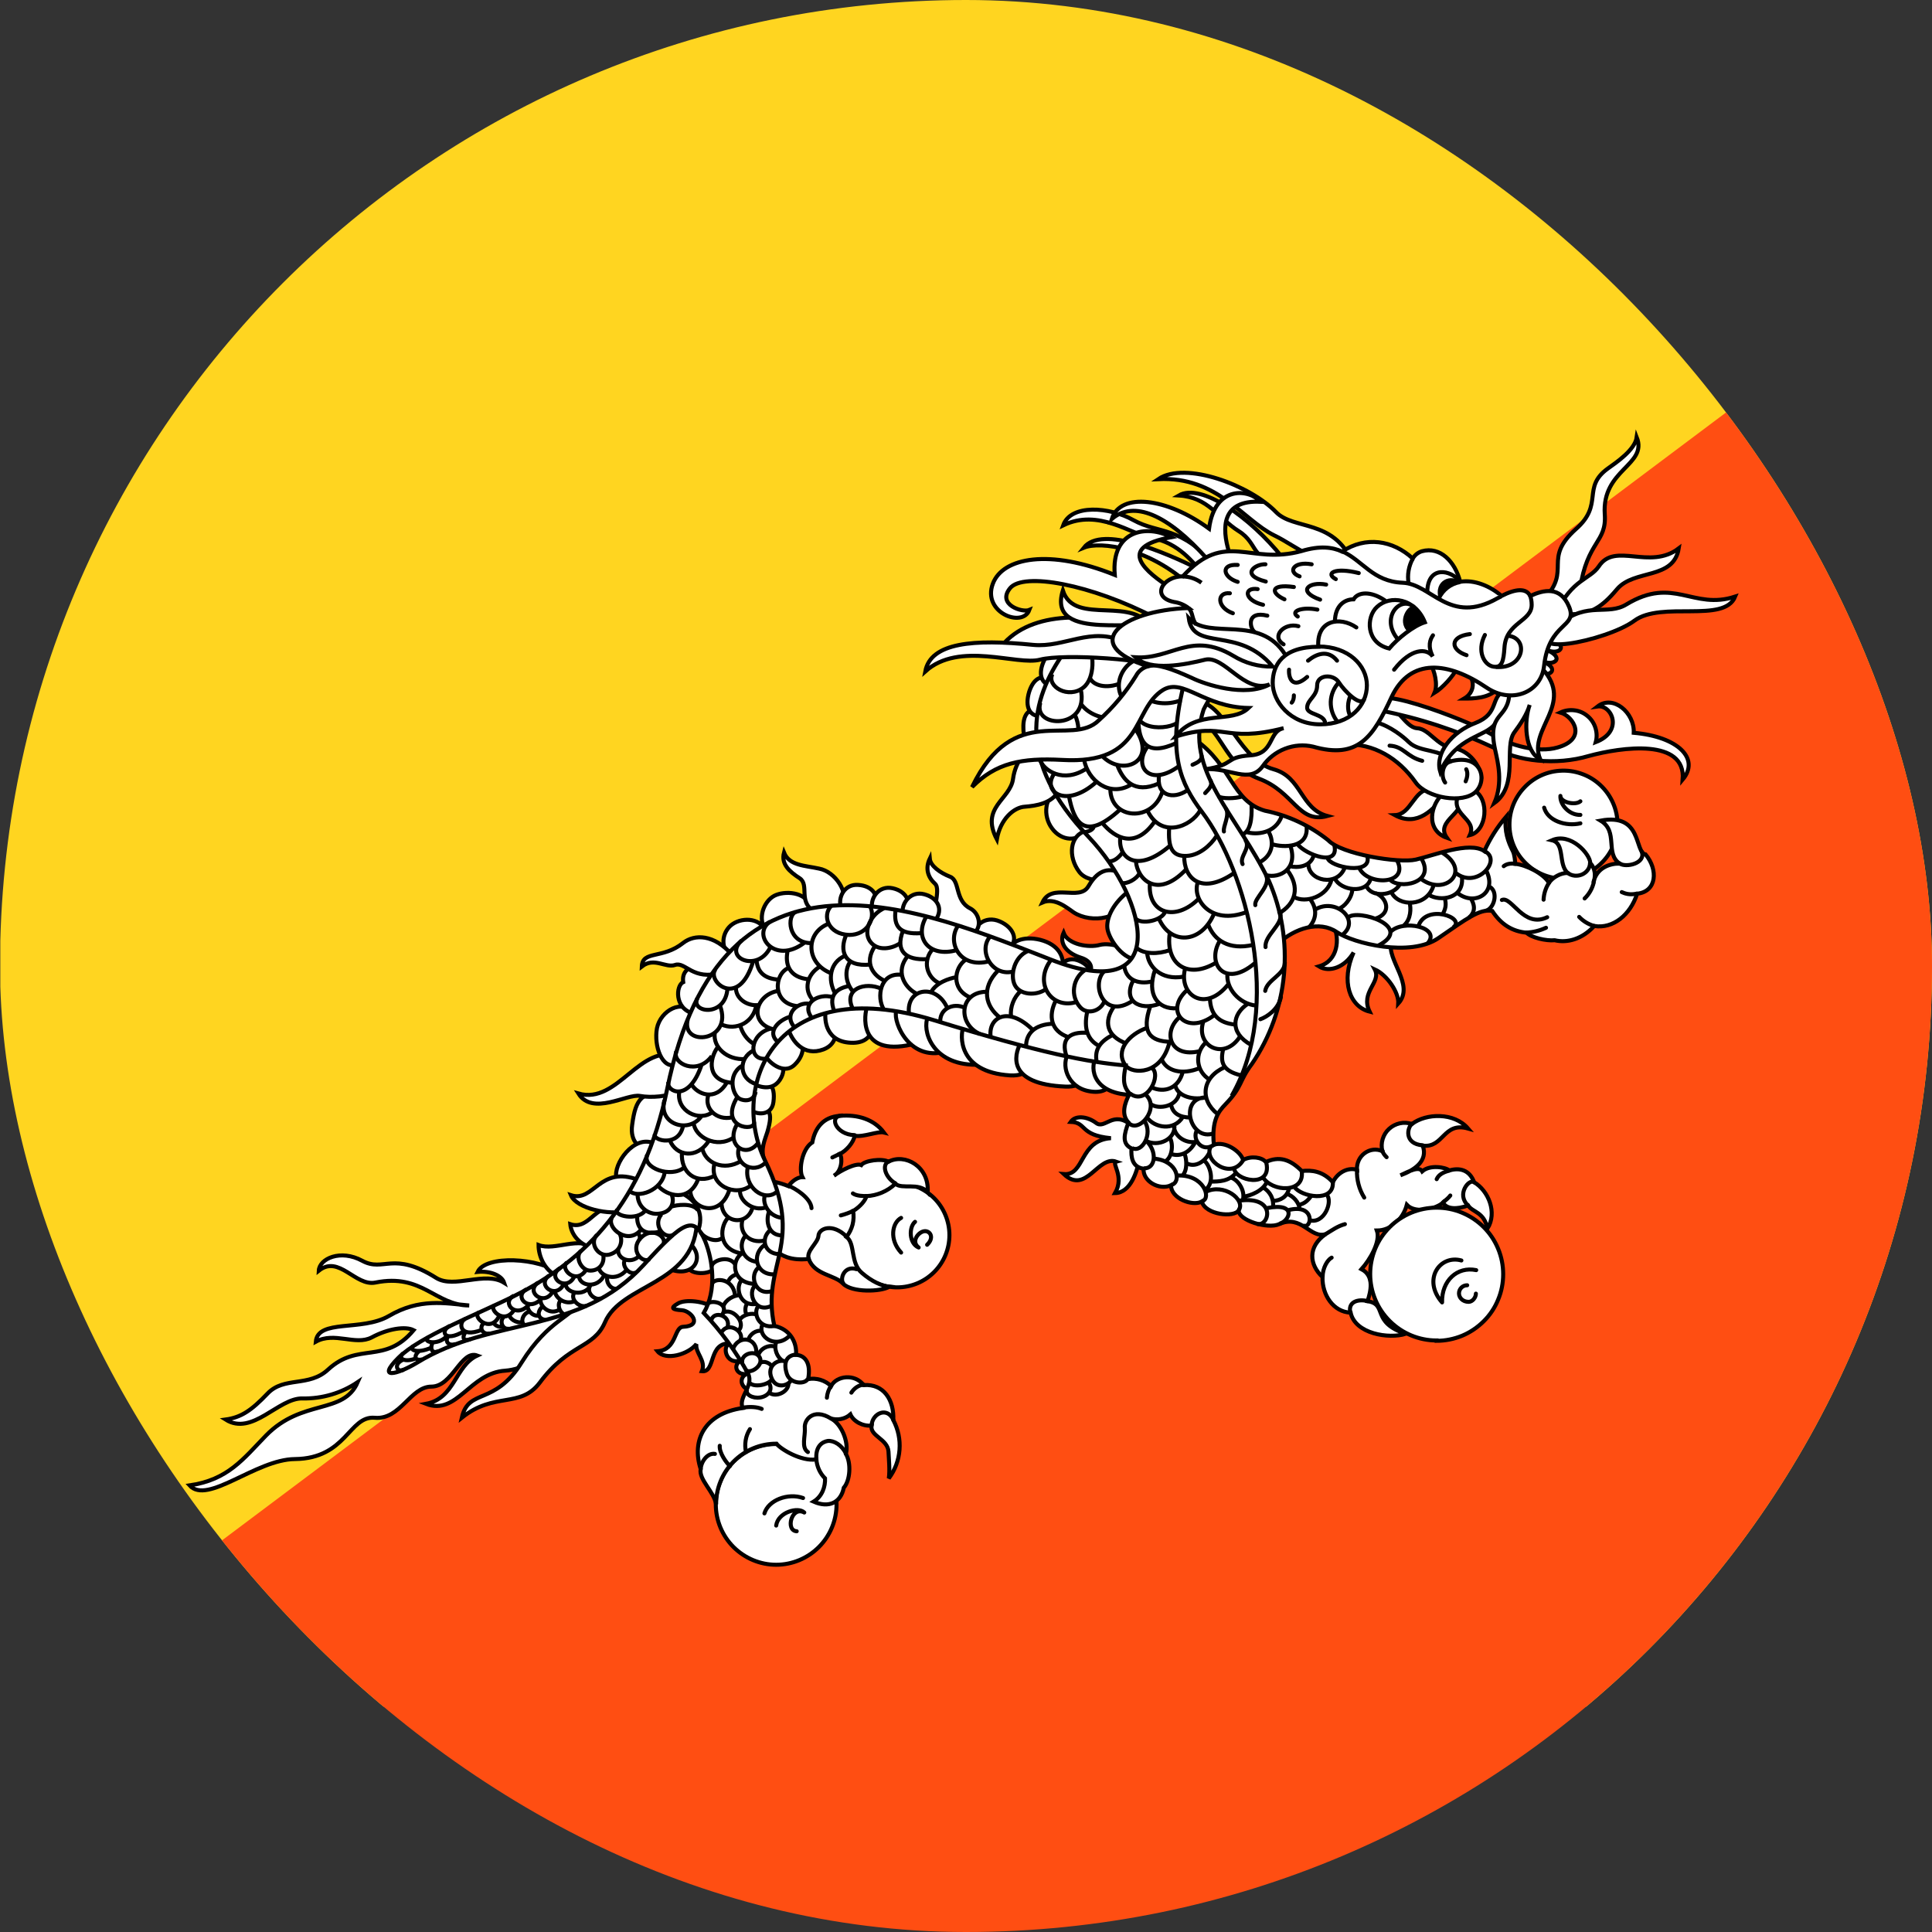 <svg width="24" height="24" viewBox="0 0 24 24" fill="none" xmlns="http://www.w3.org/2000/svg">
<rect x="0" y="0" width="24" height="24" fill="#333333" stroke="none"/>
<g clip-path="url(#clip0_69_2449)">
<path d="M0.004 3.2L12.005 -3.2L24.007 3.2V21.2H0.004V3.2Z" fill="#FFD520"/>
<path d="M0.004 21.2L12.005 27.6L24.007 21.2V3.2L0.004 21.2Z" fill="#FF4E12"/>
<path d="M12.953 8.825C12.803 8.777 12.705 8.852 12.713 9.047C12.713 9.238 12.818 9.347 12.968 9.275L12.953 8.825Z" fill="white" stroke="black" stroke-width="0.05"/>
<path d="M13.085 8.465C12.961 8.368 12.845 8.409 12.785 8.593C12.728 8.78 12.788 8.915 12.953 8.893L13.085 8.465Z" fill="white" stroke="black" stroke-width="0.05"/>
<path d="M13.29 8.113C13.185 8 13.065 8.023 12.975 8.195C12.889 8.368 12.927 8.514 13.095 8.521L13.29 8.116V8.113ZM13.155 9.819C12.972 9.886 12.953 10.138 13.069 10.291C13.181 10.445 13.395 10.475 13.511 10.291L13.155 9.819Z" fill="white" stroke="black" stroke-width="0.05"/>
<path d="M12.942 9.286C12.769 9.23 12.612 9.462 12.585 9.672C12.552 9.935 12.173 10.025 12.383 10.426C12.428 10.171 12.597 10.028 12.732 10.021C12.867 10.01 13.069 9.983 13.155 9.818L12.942 9.286ZM13.493 10.321C13.29 10.37 13.261 10.64 13.407 10.831C13.53 10.996 13.921 10.958 13.909 10.793L13.497 10.321H13.493ZM14.067 11.948C14.078 11.772 13.797 11.705 13.662 11.738C13.527 11.776 13.268 11.735 13.212 11.588C13.159 11.705 13.23 11.832 13.425 11.896C13.575 11.941 13.572 12.046 13.527 12.098C13.639 12.117 13.966 12.117 14.067 11.948Z" fill="white" stroke="black" stroke-width="0.05"/>
<path d="M13.909 10.839C13.71 10.749 13.594 10.884 13.519 11.012C13.407 11.2 13.066 10.96 12.949 11.211C13.107 11.143 13.264 11.286 13.339 11.335C13.553 11.473 13.962 11.432 14.022 11.102L13.909 10.839Z" fill="white" stroke="black" stroke-width="0.05"/>
<path d="M14.025 11.068C13.827 11.218 13.748 11.398 13.755 11.518C13.759 11.638 13.928 11.904 14.112 11.919C14.217 11.702 14.273 11.244 14.025 11.068ZM13.2 12.002C13.2 11.927 13.306 11.901 13.38 11.927C13.452 11.949 13.564 12.021 13.523 12.099L13.2 12.002ZM12.113 11.601C12.094 11.514 12.233 11.364 12.421 11.447C12.608 11.529 12.634 11.687 12.556 11.751L12.113 11.601Z" fill="white" stroke="black" stroke-width="0.05"/>
<path d="M12.57 11.765C12.556 11.716 12.694 11.618 12.923 11.675C13.155 11.735 13.212 11.885 13.204 12.001L12.57 11.765ZM12.087 11.604C12.21 11.514 12.162 11.341 12.053 11.285C11.858 11.187 11.929 10.94 11.802 10.891C11.678 10.842 11.558 10.756 11.55 10.666C11.491 10.79 11.528 10.899 11.614 10.977C11.7 11.052 11.547 11.367 11.659 11.45L12.087 11.604ZM9.499 11.536C9.398 11.379 9.158 11.405 9.057 11.517C8.955 11.63 8.97 11.791 9.064 11.866L9.499 11.536ZM10.081 11.3C10.043 11.086 9.784 11.063 9.645 11.116C9.503 11.168 9.409 11.382 9.499 11.536L10.081 11.3Z" fill="white"/>
<path d="M9.499 11.536C9.398 11.379 9.158 11.405 9.057 11.517C8.955 11.63 8.97 11.791 9.064 11.866L9.499 11.536ZM9.499 11.536C9.409 11.382 9.503 11.168 9.645 11.116C9.784 11.063 10.043 11.086 10.081 11.3L9.499 11.536ZM12.57 11.765C12.556 11.716 12.694 11.618 12.923 11.675C13.155 11.735 13.212 11.885 13.204 12.001L12.57 11.765ZM12.087 11.604C12.21 11.514 12.162 11.341 12.053 11.285C11.858 11.187 11.929 10.94 11.802 10.891C11.678 10.842 11.558 10.756 11.55 10.666C11.491 10.79 11.528 10.899 11.614 10.977C11.7 11.052 11.547 11.367 11.659 11.45L12.087 11.604Z" stroke="black" stroke-width="0.05"/>
<path d="M10.463 11.27C10.556 11.094 10.377 10.827 10.174 10.79C10.005 10.752 9.806 10.756 9.739 10.591C9.701 10.734 9.806 10.827 9.934 10.91C10.058 10.992 9.911 11.202 10.114 11.322L10.466 11.27H10.463Z" fill="white" stroke="black" stroke-width="0.05"/>
<path d="M10.448 11.278C10.403 11.15 10.49 10.978 10.662 10.993C10.838 11.004 10.936 11.128 10.861 11.289L10.448 11.278Z" fill="white" stroke="black" stroke-width="0.05"/>
<path d="M10.834 11.289C10.808 11.154 10.917 10.996 11.089 11.034C11.258 11.071 11.337 11.21 11.239 11.352L10.834 11.285V11.289Z" fill="white" stroke="black" stroke-width="0.05"/>
<path d="M11.213 11.349C11.197 11.214 11.314 11.064 11.482 11.109C11.651 11.154 11.723 11.296 11.617 11.435L11.216 11.349H11.213ZM8.303 13.562C7.976 13.562 7.897 13.636 7.853 13.974C7.793 14.386 8.359 14.435 8.303 13.562Z" fill="white" stroke="black" stroke-width="0.05"/>
<path d="M8.445 13.127C7.95 12.939 7.68 13.727 7.185 13.584C7.362 13.865 7.789 13.584 7.95 13.614C8.22 13.663 8.805 13.562 8.445 13.127ZM8.123 14.203C7.875 14.09 7.613 14.465 7.658 14.634C7.722 14.84 8.284 14.672 8.123 14.203ZM6.975 15.827C7.11 15.864 7.275 15.939 7.245 16.202C7.215 16.464 6.72 16.993 6.278 17.027C5.835 17.053 5.678 17.589 5.292 17.439C5.652 17.372 5.652 16.967 5.929 16.839C5.727 16.764 5.622 17.225 5.359 17.225C5.097 17.225 4.973 17.642 4.654 17.612C4.335 17.585 4.305 18.118 3.664 18.125C3.177 18.129 2.577 18.699 2.355 18.452C2.832 18.384 3.023 18.122 3.304 17.833C3.754 17.372 4.268 17.578 4.444 17.169C4.242 17.306 4.002 17.377 3.758 17.372C3.458 17.364 3.135 17.844 2.802 17.634C2.993 17.608 3.12 17.525 3.323 17.312C3.529 17.094 3.837 17.237 4.077 17.012C4.452 16.667 4.778 16.955 5.138 16.524C5.037 16.472 4.819 16.505 4.617 16.614C4.414 16.719 4.155 16.539 3.923 16.667C3.949 16.382 4.493 16.543 4.83 16.348C5.213 16.123 5.528 16.19 5.828 16.217C5.408 16.217 5.247 15.815 4.665 15.932C4.414 15.984 4.212 15.583 3.96 15.785C3.968 15.635 4.23 15.515 4.5 15.662C4.77 15.808 4.879 15.534 5.419 15.875C5.644 16.014 6.023 15.785 6.263 15.935C6.233 15.845 6.094 15.785 5.933 15.8C6.034 15.59 6.69 15.617 6.975 15.827Z" fill="white" stroke="black" stroke-width="0.05"/>
<path d="M7.403 15.511C7.193 15.347 6.896 15.545 6.69 15.466C6.69 15.601 6.761 15.804 6.983 15.883C7.05 15.834 7.358 15.568 7.403 15.511Z" fill="white" stroke="black" stroke-width="0.05"/>
<path d="M7.736 15.042C7.403 14.874 7.346 15.294 7.084 15.207C7.095 15.327 7.193 15.477 7.403 15.511L7.74 15.042H7.736Z" fill="white" stroke="black" stroke-width="0.05"/>
<path d="M7.936 14.66C7.445 14.468 7.381 14.941 7.092 14.847C7.16 15.012 7.572 15.102 7.786 15.042L7.936 14.66ZM8.611 12.59C8.48 12.402 8.206 12.552 8.161 12.773C8.12 12.991 8.225 13.295 8.408 13.223L8.611 12.586V12.59Z" fill="white" stroke="black" stroke-width="0.05"/>
<path d="M8.944 12.012C8.719 11.956 8.457 11.982 8.487 12.2C8.397 12.241 8.374 12.526 8.611 12.59L8.944 12.008V12.012Z" fill="white" stroke="black" stroke-width="0.05"/>
<path d="M9.095 11.863C8.87 11.601 8.626 11.604 8.487 11.713C8.228 11.919 7.981 11.803 7.973 12.006C8.127 11.886 8.266 12.028 8.386 11.987C8.513 11.942 8.607 12.186 8.956 12.084L9.095 11.859V11.863ZM8.558 15.759C8.592 15.823 8.798 15.849 8.9 15.744C9.035 15.602 8.888 15.212 8.675 15.182C8.461 15.156 8.442 15.624 8.558 15.759Z" fill="white" stroke="black" stroke-width="0.05"/>
<path d="M8.318 15.766C8.618 15.879 8.749 15.627 8.588 15.466C8.505 15.572 8.415 15.672 8.318 15.766Z" fill="white" stroke="black" stroke-width="0.05"/>
<path d="M7.178 16.182C7.117 16.359 6.817 16.385 6.48 16.925C6.143 17.469 5.82 17.24 5.737 17.611C6.143 17.285 6.461 17.499 6.705 17.176C7.069 16.685 7.372 16.756 7.515 16.426C7.718 15.95 8.602 15.961 8.655 15.215C8.355 15.159 7.406 15.961 7.178 16.182ZM14.797 8.881C15.184 9.009 15.191 9.507 15.637 9.672C16.08 9.837 16.125 10.235 16.489 10.137C16.151 10.044 16.174 9.654 15.821 9.556C15.409 9.444 15.251 8.814 14.921 8.716M16.571 11.502C16.639 11.66 16.628 11.934 16.384 12.005C16.515 12.087 16.71 12.012 16.815 11.832C16.657 12.185 16.762 12.504 17.014 12.567C16.894 12.32 17.164 12.204 17.078 12.042C17.235 12.114 17.378 12.331 17.37 12.466C17.58 12.234 17.22 11.922 17.284 11.705L16.571 11.502ZM14.062 13.985C13.826 13.779 13.725 14.041 13.613 13.947C13.5 13.865 13.357 13.854 13.301 13.936C13.504 13.944 13.406 14.101 13.8 14.139C13.406 14.165 13.477 14.607 13.215 14.585C13.492 14.847 13.639 14.349 13.867 14.431C13.8 14.45 13.973 14.607 13.852 14.821C14.047 14.817 14.126 14.547 14.152 14.409L14.062 13.985ZM8.85 16.242C8.768 16.167 8.512 16.134 8.419 16.194C8.321 16.25 8.355 16.269 8.471 16.276C8.588 16.284 8.734 16.471 8.486 16.482C8.37 16.486 8.411 16.767 8.168 16.786C8.265 16.906 8.55 16.827 8.651 16.696C8.633 16.805 8.775 16.902 8.719 17.034C8.895 17.052 8.794 16.67 9.075 16.689C8.963 16.704 9.008 16.966 9.21 16.899C9.09 16.955 9.154 17.097 9.285 17.064C9.203 17.09 9.172 17.202 9.293 17.266C9.409 17.105 9.277 16.535 8.854 16.242H8.85ZM19.372 10.914C19.465 10.921 19.557 10.908 19.644 10.878C19.732 10.847 19.811 10.799 19.879 10.736C19.947 10.673 20.001 10.597 20.038 10.513C20.075 10.428 20.094 10.337 20.094 10.244C20.094 10.152 20.075 10.06 20.038 9.976C20.001 9.891 19.947 9.815 19.879 9.752C19.811 9.689 19.732 9.641 19.644 9.611C19.557 9.58 19.465 9.568 19.372 9.575C19.204 9.587 19.046 9.663 18.931 9.788C18.815 9.912 18.751 10.075 18.751 10.244C18.751 10.414 18.815 10.577 18.931 10.701C19.046 10.825 19.204 10.901 19.372 10.914Z" fill="white"/>
<path d="M14.797 8.881C15.184 9.009 15.191 9.507 15.637 9.672C16.08 9.837 16.125 10.235 16.489 10.137C16.151 10.044 16.174 9.654 15.821 9.556C15.409 9.444 15.251 8.814 14.921 8.716M7.178 16.182C7.117 16.359 6.817 16.385 6.48 16.925C6.143 17.469 5.82 17.24 5.737 17.611C6.143 17.285 6.461 17.499 6.705 17.176C7.069 16.685 7.372 16.756 7.515 16.426C7.718 15.95 8.602 15.961 8.655 15.215C8.355 15.159 7.406 15.961 7.178 16.182ZM16.571 11.502C16.639 11.66 16.628 11.934 16.384 12.005C16.515 12.087 16.71 12.012 16.815 11.832C16.657 12.185 16.762 12.504 17.014 12.567C16.894 12.32 17.164 12.204 17.078 12.042C17.235 12.114 17.378 12.331 17.37 12.466C17.58 12.234 17.22 11.922 17.284 11.705L16.571 11.502ZM14.062 13.985C13.826 13.779 13.725 14.041 13.613 13.947C13.5 13.865 13.357 13.854 13.301 13.936C13.504 13.944 13.406 14.101 13.8 14.139C13.406 14.165 13.477 14.607 13.215 14.585C13.492 14.847 13.639 14.349 13.867 14.431C13.8 14.45 13.973 14.607 13.852 14.821C14.047 14.817 14.126 14.547 14.152 14.409L14.062 13.985ZM8.85 16.242C8.768 16.167 8.512 16.134 8.419 16.194C8.321 16.25 8.355 16.269 8.471 16.276C8.588 16.284 8.734 16.471 8.486 16.482C8.37 16.486 8.411 16.767 8.168 16.786C8.265 16.906 8.55 16.827 8.651 16.696C8.633 16.805 8.775 16.902 8.719 17.034C8.895 17.052 8.794 16.67 9.075 16.689C8.963 16.704 9.008 16.966 9.21 16.899C9.09 16.955 9.154 17.097 9.285 17.064C9.203 17.09 9.172 17.202 9.293 17.266C9.409 17.105 9.277 16.535 8.854 16.242H8.85ZM19.372 10.914C19.465 10.921 19.557 10.908 19.644 10.878C19.732 10.847 19.811 10.799 19.879 10.736C19.947 10.673 20.001 10.597 20.038 10.513C20.075 10.428 20.094 10.337 20.094 10.244C20.094 10.152 20.075 10.06 20.038 9.976C20.001 9.891 19.947 9.815 19.879 9.752C19.811 9.689 19.732 9.641 19.644 9.611C19.557 9.58 19.465 9.568 19.372 9.575C19.204 9.587 19.046 9.663 18.931 9.788C18.815 9.912 18.751 10.075 18.751 10.244C18.751 10.414 18.815 10.577 18.931 10.701C19.046 10.825 19.204 10.901 19.372 10.914Z" stroke="black" stroke-width="0.05"/>
<path d="M15.878 11.721C16.084 11.53 16.392 11.432 16.605 11.578C16.815 11.721 17.52 11.893 17.869 11.653C18.218 11.413 18.383 11.286 18.537 11.316C18.649 11.488 18.791 11.571 18.964 11.586C19.017 11.646 19.208 11.691 19.313 11.68C19.466 11.717 19.654 11.668 19.804 11.503C20.037 11.541 20.254 11.364 20.337 11.102C20.584 11.076 20.599 10.802 20.442 10.614C20.299 10.588 20.408 10.097 19.883 10.194C20.108 10.329 19.935 10.6 20.119 10.727C19.995 10.727 19.83 10.78 19.793 10.967C19.841 10.839 19.785 10.749 19.755 10.723C19.755 10.611 19.512 10.337 19.279 10.438C19.444 10.476 19.354 10.738 19.474 10.843C19.428 10.845 19.384 10.857 19.344 10.879C19.303 10.9 19.268 10.93 19.241 10.967C19.178 10.854 18.956 10.742 18.822 10.731C18.822 10.693 18.814 10.618 18.795 10.577C18.735 10.461 18.683 10.322 18.709 10.146C18.599 10.275 18.508 10.419 18.439 10.573C18.255 10.446 17.802 10.63 17.588 10.678C17.378 10.727 16.662 10.611 16.5 10.438C16.271 10.255 16.001 10.129 15.713 10.071C15.3 9.951 15.3 9.501 14.847 9.189C14.835 9.752 15.687 11.53 15.878 11.721ZM11.145 15.992C11.317 15.992 11.482 15.924 11.604 15.802C11.726 15.68 11.794 15.515 11.794 15.343C11.794 15.171 11.726 15.006 11.604 14.884C11.482 14.763 11.317 14.694 11.145 14.694C10.973 14.694 10.808 14.763 10.687 14.884C10.565 15.006 10.496 15.171 10.496 15.343C10.496 15.515 10.565 15.68 10.687 15.802C10.808 15.924 10.973 15.992 11.145 15.992Z" fill="white" stroke="black" stroke-width="0.05"/>
<path d="M9.6 15.493C9.731 15.662 9.953 15.65 10.046 15.639C10.121 15.841 10.369 15.834 10.474 15.947C10.583 16.059 10.943 16.048 11.048 15.984C10.954 15.976 10.826 15.916 10.71 15.815C10.56 15.695 10.628 15.448 10.515 15.365C10.551 15.32 10.576 15.268 10.591 15.213C10.605 15.157 10.607 15.099 10.598 15.043C10.688 14.99 10.755 14.904 10.763 14.859C10.897 14.852 11.025 14.798 11.123 14.705C11.205 14.78 11.412 14.683 11.524 14.81C11.546 14.492 11.243 14.323 11.037 14.431C10.958 14.386 10.74 14.416 10.699 14.473C10.635 14.443 10.444 14.54 10.361 14.604C10.455 14.552 10.47 14.39 10.433 14.334C10.515 14.296 10.605 14.188 10.617 14.109C10.729 14.128 10.905 14.049 10.98 14.068C10.857 13.903 10.65 13.843 10.437 13.861C10.215 13.873 10.121 14.027 10.091 14.191C9.964 14.27 9.919 14.529 9.968 14.623C9.893 14.623 9.821 14.694 9.795 14.735C9.683 14.689 9.564 14.664 9.443 14.66M9.491 14.398C9.446 14.27 9.503 14.158 9.533 14.06C9.608 13.805 9.563 13.738 9.334 13.771C9.347 13.988 9.401 14.2 9.491 14.398Z" fill="white"/>
<path d="M9.6 15.493C9.731 15.662 9.953 15.65 10.046 15.639C10.121 15.841 10.369 15.834 10.474 15.947C10.583 16.059 10.943 16.048 11.048 15.984C10.954 15.976 10.826 15.916 10.71 15.815C10.56 15.695 10.628 15.448 10.515 15.365C10.551 15.32 10.576 15.268 10.591 15.213C10.605 15.157 10.607 15.099 10.598 15.043C10.688 14.99 10.755 14.904 10.763 14.859C10.897 14.852 11.025 14.798 11.123 14.705C11.205 14.78 11.412 14.683 11.524 14.81C11.546 14.492 11.243 14.323 11.037 14.431C10.958 14.386 10.74 14.416 10.699 14.473C10.635 14.443 10.444 14.54 10.361 14.604C10.455 14.552 10.47 14.39 10.433 14.334C10.515 14.296 10.605 14.188 10.617 14.109C10.729 14.128 10.905 14.049 10.98 14.068C10.857 13.903 10.65 13.843 10.437 13.861C10.215 13.873 10.121 14.027 10.091 14.191C9.964 14.27 9.919 14.529 9.968 14.623C9.893 14.623 9.821 14.694 9.795 14.735C9.683 14.689 9.564 14.664 9.443 14.66M9.491 14.398C9.446 14.27 9.503 14.158 9.533 14.06C9.608 13.805 9.563 13.738 9.334 13.771C9.347 13.988 9.401 14.2 9.491 14.398Z" stroke="black" stroke-width="0.05"/>
<path d="M9.323 13.786C9.383 13.846 9.586 13.872 9.608 13.689C9.635 13.479 9.548 13.396 9.365 13.479C9.35 13.527 9.335 13.722 9.327 13.786H9.323Z" fill="white" stroke="black" stroke-width="0.05"/>
<path d="M9.368 13.471C9.443 13.501 9.612 13.565 9.705 13.385C9.78 13.235 9.679 13.122 9.518 13.13C9.48 13.175 9.405 13.329 9.368 13.471Z" fill="white" stroke="black" stroke-width="0.05"/>
<path d="M9.511 13.115C9.53 13.175 9.728 13.366 9.871 13.227C10.017 13.088 10.017 12.879 9.8 12.803C9.743 12.811 9.567 13.014 9.511 13.115Z" fill="white" stroke="black" stroke-width="0.05"/>
<path d="M9.799 12.8C9.84 12.924 9.979 13.13 10.23 13.036C10.482 12.939 10.373 12.624 10.257 12.56C10.089 12.608 9.933 12.691 9.799 12.804V12.8Z" fill="white" stroke="black" stroke-width="0.05"/>
<path d="M10.257 12.561C10.238 12.669 10.257 12.958 10.601 12.954C10.943 12.947 10.849 12.546 10.759 12.489C10.62 12.489 10.384 12.493 10.257 12.565V12.561Z" fill="white" stroke="black" stroke-width="0.05"/>
<path d="M10.774 12.5C10.736 12.586 10.65 13.126 11.321 12.976C11.408 12.957 11.633 12.459 10.774 12.504V12.5Z" fill="white" stroke="black" stroke-width="0.05"/>
<path d="M11.142 12.552C11.075 12.62 11.247 13.164 11.705 13.073C12.155 12.98 11.776 12.462 11.142 12.549V12.552Z" fill="white" stroke="black" stroke-width="0.05"/>
<path d="M11.527 12.635C11.452 12.785 11.565 13.227 12.124 13.227C12.63 13.227 12.097 12.642 11.527 12.635Z" fill="white" stroke="black" stroke-width="0.05"/>
<path d="M11.966 12.763C11.929 12.849 11.888 13.318 12.548 13.359C13.024 13.389 12.908 12.711 11.966 12.763Z" fill="white" stroke="black" stroke-width="0.05"/>
<path d="M12.676 12.962C12.597 13.108 12.511 13.468 13.235 13.498C13.696 13.517 13.411 12.973 12.68 12.962H12.676Z" fill="white" stroke="black" stroke-width="0.05"/>
<path d="M13.279 13.074C13.174 13.217 13.253 13.502 13.523 13.554C13.86 13.622 13.909 13.303 13.676 13.149C13.444 12.999 13.279 13.074 13.279 13.074Z" fill="white" stroke="black" stroke-width="0.05"/>
<path d="M13.613 13.137C13.535 13.276 13.58 13.602 14.093 13.602C14.198 13.602 14.603 13.19 13.61 13.141L13.613 13.137ZM9.642 19.438C9.841 19.438 10.032 19.358 10.172 19.218C10.313 19.077 10.392 18.886 10.392 18.688C10.392 18.489 10.313 18.298 10.172 18.157C10.032 18.017 9.841 17.938 9.642 17.938C9.443 17.938 9.253 18.017 9.112 18.157C8.971 18.298 8.892 18.489 8.892 18.688C8.892 18.886 8.971 19.077 9.112 19.218C9.253 19.358 9.443 19.438 9.642 19.438Z" fill="white" stroke="black" stroke-width="0.05"/>
<path d="M15.154 8.514C15.073 8.604 15.005 8.705 14.952 8.814C14.701 9.564 15.372 10.126 15.762 10.94C15.922 11.306 15.987 11.707 15.95 12.105C15.914 12.503 15.777 12.886 15.552 13.216C15.387 13.434 15.436 13.498 15.222 13.719C15.139 13.805 15.049 13.914 15.079 14.221C15.214 14.172 15.406 14.296 15.443 14.409C15.541 14.356 15.676 14.375 15.724 14.435C15.889 14.36 16.024 14.398 16.171 14.547C16.294 14.533 16.433 14.547 16.557 14.686C16.624 14.551 16.759 14.499 16.857 14.533C16.846 14.356 17.018 14.232 17.172 14.3C17.16 14.251 17.161 14.199 17.176 14.15C17.191 14.101 17.218 14.057 17.256 14.023C17.294 13.988 17.34 13.965 17.389 13.954C17.439 13.943 17.491 13.946 17.539 13.963C17.716 13.828 18.064 13.816 18.237 14.019C17.926 13.932 17.937 14.262 17.674 14.232C17.742 14.424 17.569 14.536 17.397 14.6C17.509 14.547 17.629 14.484 17.667 14.551C17.764 14.465 17.956 14.499 18.004 14.54C18.132 14.502 18.256 14.533 18.312 14.686C18.488 14.791 18.604 15.061 18.477 15.264C18.439 15.054 18.293 15.061 18.237 14.975C18.102 15.024 17.967 15.024 17.926 14.938C17.851 15.012 17.588 15.084 17.476 14.967C17.431 15.14 17.281 15.286 17.104 15.286C17.153 15.421 17.018 15.65 16.913 15.766C17.078 15.852 17.026 16.047 16.988 16.164C17.243 16.201 17.026 16.426 17.464 16.569C17.251 16.636 16.834 16.569 16.778 16.306C16.564 16.299 16.422 16.085 16.429 15.864C16.264 15.71 16.242 15.489 16.467 15.331C16.276 15.391 16.167 15.08 15.889 15.207C15.751 15.271 15.383 15.162 15.387 15.035C15.331 15.129 14.974 15.091 14.929 14.926C14.813 14.99 14.543 14.885 14.547 14.724C14.397 14.791 14.194 14.671 14.206 14.518C14.063 14.499 14.048 14.371 14.056 14.266C13.932 14.206 13.966 14.086 14.018 13.944C13.928 13.846 13.966 13.711 14.033 13.584C13.939 13.486 13.958 13.374 13.984 13.235C13.523 13.197 12.942 13.085 11.611 12.676C9.601 12.057 9.061 13.509 9.503 14.416C10.017 15.466 9.447 15.691 9.619 16.471C9.807 16.509 9.901 16.666 9.889 16.831C10.002 16.835 10.077 16.936 10.039 17.131C10.09 17.123 10.143 17.126 10.192 17.141C10.241 17.156 10.287 17.182 10.324 17.218C10.392 17.09 10.617 17.06 10.729 17.206C10.981 17.188 11.108 17.394 11.097 17.641C11.157 17.755 11.184 17.883 11.174 18.011C11.164 18.14 11.118 18.262 11.041 18.365C11.056 18.264 11.041 18.121 11.037 18.031C11.026 17.874 10.804 17.84 10.827 17.709C10.714 17.72 10.602 17.656 10.564 17.57C10.531 17.599 10.49 17.619 10.447 17.627C10.404 17.636 10.359 17.633 10.317 17.619C10.444 17.675 10.549 17.907 10.508 18.061C10.576 18.177 10.561 18.391 10.482 18.481C10.444 18.669 10.294 18.736 10.107 18.654C10.216 18.586 10.253 18.466 10.249 18.365C10.186 18.302 10.148 18.218 10.141 18.129C9.953 18.159 9.691 17.997 9.646 17.934C9.547 17.934 9.449 17.953 9.358 17.991C9.266 18.029 9.184 18.085 9.114 18.155C9.044 18.225 8.989 18.308 8.952 18.399C8.914 18.491 8.895 18.589 8.896 18.688C8.873 18.534 8.678 18.38 8.704 18.249C8.588 17.892 8.753 17.559 9.226 17.491C9.166 17.356 9.368 17.218 9.293 17.064C9.143 16.79 8.957 16.537 8.742 16.31C8.907 16.029 8.854 15.654 8.761 15.421C8.622 15.088 8.491 15.17 7.999 15.71C7.197 16.591 6.124 16.348 5.179 16.929C4.928 17.079 4.677 17.139 4.947 16.869C5.217 16.599 5.929 16.329 6.394 16.096C7.264 15.661 7.999 14.938 8.288 13.527C8.967 10.213 11.476 11.307 13.058 11.922C14.547 12.504 14.277 11.191 13.523 10.396C12.616 9.447 12.799 8.697 13.223 8.097C13.984 7.992 15.451 8.259 15.154 8.514Z" fill="white" stroke="black" stroke-width="0.05"/>
<path d="M17.846 16.656C17.955 16.656 18.063 16.634 18.163 16.593C18.263 16.551 18.354 16.49 18.431 16.413C18.508 16.337 18.569 16.246 18.61 16.145C18.652 16.045 18.673 15.937 18.673 15.829C18.673 15.72 18.652 15.613 18.61 15.512C18.569 15.412 18.508 15.321 18.431 15.244C18.354 15.167 18.263 15.107 18.163 15.065C18.063 15.023 17.955 15.002 17.846 15.002C17.628 15.002 17.418 15.089 17.263 15.244C17.108 15.398 17.021 15.608 17.021 15.827C17.021 16.046 17.108 16.256 17.263 16.41C17.418 16.565 17.628 16.652 17.846 16.652V16.656Z" fill="white" stroke="black" stroke-width="0.05"/>
<path d="M14.693 8.551C14.505 9.365 14.663 9.732 14.933 10.088C15.492 10.827 15.938 12.511 15.3 13.613" stroke="black" stroke-width="0.05"/>
<path d="M15.657 12.661C15.732 12.635 15.882 12.541 15.912 12.384M15.717 12.309C15.74 12.17 15.957 12.11 15.961 11.96M15.721 11.765C15.706 11.619 15.939 11.488 15.905 11.345M15.594 11.244C15.575 11.161 15.789 11.008 15.729 10.876M15.436 10.734C15.391 10.644 15.537 10.539 15.474 10.441M15.204 10.329C15.189 10.269 15.279 10.13 15.23 10.047M14.971 9.852C14.99 9.826 15.069 9.77 15.039 9.699M14.814 9.5C14.844 9.485 14.937 9.455 14.926 9.387" stroke="black" stroke-width="0.05" stroke-linecap="round"/>
<path d="M9.976 18.609C9.788 18.542 9.544 18.636 9.496 18.8M9.642 18.951C9.664 18.785 9.916 18.714 9.991 18.789C9.833 18.703 9.754 19.014 9.897 19.022M11.194 15.129C11.082 15.189 11.044 15.399 11.194 15.56M11.367 15.178C11.288 15.245 11.292 15.448 11.412 15.497C11.311 15.422 11.412 15.298 11.487 15.294C11.558 15.29 11.607 15.377 11.517 15.463M18.154 15.658C17.884 15.583 17.667 15.898 17.914 16.179C17.907 15.909 18.102 15.729 18.338 15.778M18.226 15.966C18.199 15.966 18.173 15.976 18.154 15.995C18.135 16.014 18.124 16.04 18.124 16.067C18.124 16.119 18.169 16.172 18.244 16.172C18.293 16.172 18.334 16.116 18.334 16.07M19.182 10.033C19.227 10.198 19.452 10.269 19.632 10.228M19.632 10.123C19.493 10.127 19.377 9.995 19.384 9.887C19.384 9.969 19.572 10.007 19.632 9.954" stroke="black" stroke-width="0.05" stroke-linecap="round" stroke-linejoin="round"/>
<path d="M10.047 15.638C10.01 15.541 10.16 15.443 10.167 15.353C10.171 15.26 10.34 15.188 10.516 15.361M10.433 14.333L10.34 14.378M10.767 14.858C10.726 14.858 10.64 14.858 10.595 14.825M10.595 15.042C10.565 15.061 10.49 15.087 10.445 15.098M8.941 17.96C8.933 18.046 9.023 18.173 9.068 18.211M9.316 17.753C9.289 17.795 9.271 17.842 9.263 17.891C9.255 17.94 9.256 17.99 9.267 18.038M10.036 18.038C9.95 17.982 10.006 17.836 9.998 17.738C9.987 17.641 10.1 17.487 10.317 17.618M9.226 17.487C9.312 17.472 9.402 17.476 9.462 17.502M10.325 17.213C10.294 17.258 10.276 17.31 10.272 17.363M10.733 17.202C10.666 17.202 10.606 17.251 10.576 17.3M9.796 14.731C9.871 14.757 10.073 14.881 10.081 15.008M10.617 14.101C10.381 14.097 10.287 13.857 10.467 13.857M11.041 14.427C10.951 14.465 10.992 14.622 11.123 14.701M10.475 15.942C10.43 15.882 10.49 15.717 10.64 15.766M10.827 17.705C10.838 17.555 11.022 17.472 11.097 17.637M10.141 18.125C10.13 17.963 10.216 17.911 10.283 17.9C10.358 17.892 10.46 17.952 10.508 18.057M8.705 18.245C8.712 18.147 8.795 18.046 8.881 18.061M17.543 13.958C17.48 14.003 17.438 14.21 17.675 14.228M17.176 14.3C17.176 14.322 17.206 14.356 17.225 14.375M18.312 14.686C18.252 14.637 18.087 14.836 18.237 14.975M16.775 16.31C16.741 16.171 16.868 16.133 16.992 16.163M16.467 15.331C16.542 15.286 16.617 15.23 16.707 15.207M16.43 15.863C16.43 15.751 16.49 15.65 16.542 15.623M16.857 14.532C16.852 14.654 16.883 14.774 16.947 14.877M18.005 14.54C17.933 14.562 17.873 14.588 17.847 14.648M17.926 14.937C17.963 14.907 18.001 14.873 18.016 14.851M19.752 10.718C19.752 10.853 19.583 10.928 19.471 10.842M20.12 10.726C20.195 10.782 20.453 10.726 20.393 10.576M19.801 11.502C19.731 11.482 19.667 11.443 19.617 11.39M20.333 11.101C20.247 11.12 20.187 11.101 20.146 11.082M18.961 11.585C19.045 11.581 19.128 11.561 19.205 11.525M18.826 10.73C18.762 10.722 18.713 10.733 18.68 10.76M19.797 10.966C19.779 11.04 19.74 11.108 19.685 11.161" stroke="black" stroke-width="0.05" stroke-linecap="round"/>
<path d="M18.657 11.18C18.777 11.127 18.927 11.536 19.22 11.394M19.242 10.966C19.202 11.029 19.178 11.101 19.175 11.176" stroke="black" stroke-width="0.05" stroke-linecap="round" stroke-linejoin="round"/>
<path d="M13.463 10.34C13.5 10.332 13.571 10.321 13.586 10.272M8.494 14.836C8.64 14.918 8.741 15.057 8.681 15.263M15.135 9.893C15.18 9.923 15.341 9.923 15.435 9.893M15.547 9.991C15.547 10.058 15.566 10.313 15.435 10.366M15.484 10.336C15.604 10.373 15.844 10.358 15.922 10.137M15.754 10.325C15.818 10.422 15.836 10.61 15.649 10.711M15.799 10.486C15.941 10.531 16.264 10.538 16.23 10.261M16.117 10.486C16.219 10.617 16.642 10.778 16.575 10.497M15.731 10.872C15.893 10.913 16.125 10.801 16.031 10.512M16.492 10.658C16.515 10.771 17.055 10.883 16.984 10.632M16.883 10.778C16.984 11.011 17.52 10.992 17.351 10.681M17.265 10.925C17.37 11.052 17.846 10.977 17.655 10.662M17.651 10.917C17.948 11.142 18.289 10.823 17.914 10.591M18.086 10.846C18.349 11.052 18.668 10.677 18.439 10.572M16.024 10.76C16.106 10.782 16.279 10.775 16.32 10.625M16.253 10.726C16.245 10.943 16.613 11.026 16.706 10.775M16.582 10.913C16.65 11.06 16.976 11.116 17.029 10.91M16.976 11.007C17.029 11.15 17.31 11.135 17.389 10.985M17.284 11.082C17.37 11.27 17.73 11.27 17.809 10.996M17.749 11.116C17.887 11.202 18.188 11.168 18.161 10.898M18.105 11.093C18.315 11.262 18.608 11.097 18.461 10.812M18.45 11.315C18.562 11.296 18.619 11.075 18.503 11.015M15.877 11.352C16.102 11.228 16.151 11.015 15.99 10.808M16.073 11.142C16.219 11.228 16.492 11.135 16.541 10.925M16.271 11.165C16.354 11.27 16.369 11.401 16.26 11.521M16.335 11.3C16.594 11.142 16.913 11.435 16.672 11.615M16.635 11.285C16.691 11.27 16.793 11.165 16.8 11.045M16.747 11.397C16.856 11.285 17.58 11.51 17.122 11.746M17.085 11.093C17.227 11.146 17.299 11.345 17.085 11.412M17.273 11.577C17.422 11.416 17.91 11.517 17.734 11.72M17.617 11.513C17.704 11.217 18.221 11.401 18.052 11.521M17.512 11.221C17.527 11.277 17.531 11.42 17.438 11.498M17.948 11.161C17.958 11.194 17.961 11.229 17.956 11.264C17.95 11.298 17.937 11.331 17.918 11.36M18.274 11.165C18.304 11.217 18.349 11.318 18.244 11.401M14.141 8.945C14.145 9.218 14.242 9.402 14.614 9.23M14.258 9.271C14.07 9.518 14.28 9.785 14.644 9.518M13.688 9.387C13.939 9.657 14.389 9.462 14.1 9.05M14.4 9.62C14.355 9.886 14.572 9.938 14.749 9.818M13.466 9.432C13.511 9.698 13.785 9.908 14.051 9.747M13.793 9.8C13.793 10.182 14.318 10.223 14.441 9.83M14.254 10.07C14.422 10.418 14.79 10.276 14.91 10.066M13.883 9.515C13.95 9.683 14.085 9.871 14.396 9.732M12.915 9.432C12.96 9.571 13.211 9.74 13.5 9.545M13.095 9.612C12.938 9.837 13.245 10.051 13.62 9.713M13.279 9.89C13.339 10.208 13.466 10.467 13.916 10.055M13.691 10.22C13.856 10.422 14.107 10.546 14.344 10.205" stroke="black" stroke-width="0.05"/>
<path d="M14.524 10.279C14.509 10.523 14.554 10.643 14.745 10.632C14.895 10.624 15.034 10.508 15.116 10.38M14.711 10.632C14.704 10.909 14.921 11.127 15.33 10.845M14.88 10.958C14.805 11.164 15.034 11.502 15.488 11.329M13.916 10.407C13.89 10.669 14.134 10.849 14.531 10.508M14.111 10.699C14.126 10.917 14.374 11.179 14.734 10.8M14.284 10.977C14.258 11.348 14.599 11.453 14.887 11.168M13.77 10.699C13.845 10.707 13.909 10.639 13.946 10.587M13.931 10.969C13.999 10.984 14.119 10.924 14.156 10.845M14.104 11.408C14.179 11.494 14.441 11.434 14.475 11.322M14.393 11.404C14.535 11.742 14.921 11.73 15.082 11.348M15.008 11.483C15.082 11.682 15.266 11.806 15.566 11.738M15.154 11.685C14.985 11.959 15.206 12.286 15.585 11.967M15.248 12.098C15.229 12.271 15.386 12.469 15.604 12.492M14.531 11.592C14.475 11.982 14.756 12.169 15.105 11.959M14.123 11.779C14.213 11.851 14.377 11.858 14.535 11.802M14.723 12.027C14.633 12.357 14.97 12.593 15.259 12.226M14.25 11.832C14.258 12.001 14.419 12.184 14.704 12.132M15.502 12.469C15.307 12.597 15.27 12.829 15.54 12.979M15.03 12.402C15.037 12.597 15.131 12.709 15.349 12.728M14.745 12.3C14.453 12.563 14.738 12.874 15.082 12.612M14.947 12.694C14.85 12.998 15.21 13.182 15.405 12.874M14.348 12.049C14.242 12.349 14.377 12.544 14.625 12.525M13.965 11.989C13.98 12.169 14.134 12.233 14.31 12.192M14.078 12.177C13.946 12.428 14.145 12.563 14.408 12.469M15.195 13.032C15.158 13.189 15.18 13.302 15.416 13.358M15.214 13.257C14.929 13.384 14.902 13.662 15.124 13.838M14.981 12.949C14.947 12.979 14.921 13.017 14.904 13.059C14.887 13.101 14.881 13.146 14.885 13.191C14.89 13.237 14.905 13.28 14.929 13.318C14.954 13.356 14.987 13.388 15.026 13.411M13.714 12.068C13.553 12.229 13.706 12.675 14.07 12.432M14.659 12.63C14.434 12.818 14.535 13.148 14.902 13.058M14.291 12.495C14.175 12.822 14.284 12.938 14.546 12.942" stroke="black" stroke-width="0.05"/>
<path d="M13.474 12.054C13.438 12.078 13.408 12.11 13.385 12.148C13.363 12.185 13.348 12.226 13.343 12.27C13.337 12.313 13.341 12.357 13.354 12.399C13.367 12.44 13.389 12.479 13.418 12.511C13.504 12.609 13.669 12.564 13.718 12.44M13.058 11.922C12.836 12.207 13.058 12.545 13.373 12.447M14.246 12.77C14.021 12.849 13.845 13.055 13.984 13.239C14.07 13.344 14.427 13.359 14.528 12.946M13.838 12.504C13.707 12.691 13.748 12.871 13.988 12.961M13.823 12.856C13.68 12.931 13.59 13.025 13.624 13.194M13.508 12.56C13.455 12.785 13.519 12.927 13.658 12.995M13.504 12.83C13.287 12.815 13.174 12.905 13.249 13.122M13.268 12.882C13.054 12.807 13.02 12.62 13.114 12.432M13.084 12.717C12.851 12.725 12.746 12.841 12.746 12.999" stroke="black" stroke-width="0.05"/>
<path d="M12.769 11.814C12.6 11.885 12.544 12.114 12.607 12.238C12.671 12.361 12.87 12.373 12.99 12.29M12.3 11.634C12.146 11.806 12.322 12.148 12.6 12.065M11.902 11.499C11.76 11.701 11.918 12.039 12.289 11.941M12.307 12.883C12.27 12.643 12.521 12.485 12.832 12.796M12.682 12.309C12.638 12.348 12.604 12.398 12.583 12.453C12.561 12.509 12.553 12.568 12.559 12.627M11.509 11.383C11.348 11.652 11.543 11.9 11.884 11.803M12.401 12.054C12.176 12.279 12.251 12.508 12.42 12.639M12.255 12.32C11.914 12.324 11.895 12.721 12.172 12.845M11.996 11.922C11.854 12.02 11.809 12.286 12.053 12.391M11.985 12.519C11.839 12.451 11.666 12.534 11.681 12.703M11.768 12.523C11.636 12.215 11.258 12.268 11.291 12.586M11.873 12.14C11.794 12.155 11.629 12.204 11.565 12.328M11.588 11.791C11.557 11.822 11.535 11.861 11.524 11.902C11.512 11.944 11.51 11.988 11.52 12.03C11.529 12.072 11.549 12.112 11.577 12.145C11.605 12.178 11.641 12.203 11.681 12.219M11.126 11.3C11.096 11.51 11.179 11.611 11.441 11.592M11.216 11.566C11.119 11.818 11.254 11.93 11.516 11.915M11.276 11.877C11.123 12.061 11.227 12.256 11.377 12.339M11.205 12.11C10.928 12.072 10.886 12.395 10.98 12.541" stroke="black" stroke-width="0.05"/>
<path d="M10.985 11.281C10.816 11.356 10.718 11.566 10.808 11.694C10.902 11.825 11.086 11.784 11.183 11.716M10.868 11.754C10.726 11.967 10.853 12.129 11.003 12.189" stroke="black" stroke-width="0.05"/>
<path d="M10.325 11.254C10.212 11.371 10.283 11.607 10.55 11.614C10.771 11.614 10.88 11.412 10.812 11.266M10.512 11.614C10.426 11.806 10.482 12.016 10.812 11.982M10.947 12.282C10.748 12.192 10.475 12.282 10.591 12.526M10.565 11.941C10.482 12.057 10.508 12.222 10.602 12.323M10.55 12.248C10.415 12.274 10.283 12.346 10.362 12.559M10.343 12.387C10.171 12.334 9.949 12.462 10.081 12.638M10.055 12.469C9.904 12.443 9.728 12.604 9.871 12.762M9.814 12.631C9.679 12.668 9.518 12.818 9.661 12.942M10.497 11.873C10.302 11.959 10.283 12.177 10.373 12.338M10.291 11.476C10.002 11.588 10.006 11.971 10.328 12.091M10.19 12.004C10.017 12.106 9.983 12.301 10.1 12.424M9.886 11.329C9.773 11.367 9.781 11.723 10.088 11.716M9.567 11.449C9.334 11.603 9.616 11.993 9.991 11.712M9.784 11.813C9.751 11.971 9.796 12.143 10.051 12.166M9.799 12.023C9.616 12.091 9.582 12.469 9.912 12.499M9.214 11.682C8.978 11.899 9.409 12.087 9.567 11.772M8.888 12.042C8.772 12.184 9.177 12.552 9.357 11.937M9.398 11.926C9.409 12.076 9.496 12.158 9.672 12.169M9.672 12.308C9.383 12.353 9.293 12.709 9.612 12.788M9.143 12.263C9.132 12.394 9.274 12.507 9.432 12.484M9.578 12.777C9.316 12.837 9.282 13.174 9.514 13.152M9.394 13.467C9.177 13.403 9.169 13.144 9.364 13.047" stroke="black" stroke-width="0.05"/>
<path d="M9.214 13.242C9.03 13.355 9.101 13.617 9.199 13.655C9.296 13.692 9.375 13.647 9.386 13.565M9.367 13.94C9.39 14.064 8.921 14.015 9.161 13.625M9.161 13.959C9.004 14.206 9.259 14.409 9.42 14.195M9.18 14.255C9.116 14.454 9.356 14.596 9.51 14.442M8.662 12.402C8.576 12.579 9.011 12.646 9.037 12.279M8.543 12.665C8.456 13.014 9.113 12.942 8.944 12.492M8.959 12.725C9.002 12.745 9.05 12.755 9.098 12.754C9.146 12.752 9.194 12.739 9.236 12.717C9.278 12.694 9.315 12.661 9.342 12.621C9.369 12.582 9.387 12.536 9.394 12.489M9.195 12.736C9.207 12.785 9.229 12.832 9.259 12.872C9.289 12.913 9.327 12.947 9.371 12.972M8.88 12.826C8.85 13.014 9.041 13.171 9.255 13.156M8.914 13.01C8.809 13.156 8.775 13.434 9.109 13.452M8.4 13.062C8.348 13.212 8.662 13.366 8.842 13.119M8.303 13.445C8.276 13.557 8.557 13.707 8.715 13.227M8.591 13.471C8.659 13.591 8.887 13.689 9.026 13.452M8.801 13.599C8.741 13.767 8.902 13.925 9.094 13.88M8.438 13.561C8.4 13.801 8.681 13.94 8.85 13.816M8.254 13.666C8.171 13.974 8.569 14.09 8.719 13.857M8.617 13.951C8.633 14.124 8.902 14.274 9.113 14.131M8.134 14.094C8.115 14.172 8.438 14.251 8.486 13.981M8.321 14.165C8.396 14.36 8.659 14.409 8.809 14.165M8.723 14.262C8.76 14.45 8.992 14.551 9.203 14.424M9.289 14.499C9.236 14.742 9.491 14.941 9.649 14.806M8.876 14.454C8.801 14.724 9.139 14.877 9.326 14.727M8.471 14.315C8.453 14.57 8.651 14.72 8.876 14.607M8.04 14.345C7.973 14.506 8.332 14.641 8.501 14.502M7.819 14.791C7.912 14.896 8.231 14.791 8.258 14.555M8.171 14.727C8.287 14.862 8.565 14.937 8.674 14.645M8.576 14.795C8.576 15.005 8.944 15.155 9.064 14.772M9.502 14.847C9.465 14.949 9.547 15.11 9.716 15.129M9.195 14.784C9.172 14.896 9.341 15.061 9.521 14.997M9.555 15.046C9.506 15.17 9.547 15.35 9.716 15.346M9.57 15.279C9.443 15.384 9.495 15.575 9.679 15.579M9.506 15.459C9.326 15.579 9.39 15.845 9.626 15.83M8.963 14.937C8.963 15.2 9.289 15.237 9.349 14.997M9.225 15.147C9.176 15.305 9.3 15.455 9.499 15.41M9.262 17.015C9.307 17.079 9.488 16.97 9.439 16.865C9.39 16.76 9.199 16.816 9.221 16.929M9.394 16.82C9.416 16.61 9.169 16.576 9.105 16.76M9.195 16.651C9.259 16.546 9.045 16.4 8.959 16.557M9.034 16.494C9.094 16.34 8.854 16.269 8.835 16.411M8.779 16.209C8.809 16.134 9.079 16.179 8.966 16.34M9.172 16.531C9.277 16.434 9.098 16.239 8.985 16.306M9.885 16.827C9.803 16.835 9.716 16.891 9.776 17.071C9.821 17.195 10.005 17.199 10.035 17.127" stroke="black" stroke-width="0.05"/>
<path d="M9.77 16.921C9.687 16.865 9.507 16.959 9.59 17.131M9.59 17.131C9.65 17.262 9.807 17.206 9.83 17.139M9.59 17.131C9.552 17.206 9.35 17.244 9.305 17.169M9.447 16.929C9.492 16.899 9.571 16.936 9.586 16.974M9.436 15.736C9.293 15.83 9.38 16.111 9.597 16.036M9.387 15.965C9.275 16.051 9.38 16.325 9.586 16.22M9.425 16.22C9.346 16.299 9.421 16.512 9.62 16.471M9.395 16.329C9.35 16.31 9.237 16.321 9.188 16.396M9.267 15.346C9.162 15.451 9.215 15.658 9.41 15.676M9.23 15.564C9.08 15.639 9.08 15.939 9.38 15.95M9.218 15.901C9.132 15.969 9.173 16.231 9.391 16.198M9.286 16.186C9.256 16.22 9.248 16.299 9.278 16.332M9.192 16.089C9.117 16.089 9.012 16.145 8.986 16.227M8.847 15.946C8.873 15.871 9.113 15.871 9.132 16.1M9.155 15.83C9.121 15.838 9.057 15.867 9.042 15.935M9.05 15.121C8.948 15.219 8.9 15.515 9.211 15.571M8.84 15.736C8.84 15.658 9.057 15.586 9.132 15.706M8.701 15.305C8.731 15.365 8.881 15.447 8.971 15.38M7.921 14.832C7.919 14.867 7.926 14.902 7.939 14.934C7.952 14.966 7.973 14.995 7.999 15.018C8.024 15.041 8.055 15.058 8.088 15.068C8.121 15.079 8.156 15.081 8.191 15.076C8.352 15.057 8.386 14.919 8.337 14.825M8.217 15.084C8.108 15.211 8.24 15.395 8.36 15.342M8.337 14.99C8.401 14.967 8.607 14.938 8.671 15.035M7.666 15.027C7.617 15.102 7.917 15.174 8.018 15.035M7.917 15.106C7.906 15.204 7.955 15.369 8.202 15.297" stroke="black" stroke-width="0.05"/>
<path d="M8.243 15.447C8.28 15.365 8.1 15.23 7.958 15.38C7.819 15.53 7.98 15.699 8.067 15.643M7.602 15.125C7.527 15.252 7.808 15.481 7.969 15.268" stroke="black" stroke-width="0.05"/>
<path d="M7.414 15.342C7.313 15.447 7.441 15.638 7.591 15.578C7.744 15.522 7.729 15.361 7.692 15.32" stroke="black" stroke-width="0.05"/>
<path d="M7.219 15.537C7.137 15.612 7.219 15.784 7.332 15.784C7.444 15.784 7.515 15.698 7.493 15.582M7.68 15.522C7.665 15.634 7.83 15.71 7.939 15.604M7.939 15.402C7.958 15.38 7.947 15.338 7.92 15.316M7.043 15.683C6.949 15.758 7.155 15.968 7.279 15.777M7.77 15.646C7.71 15.702 7.808 15.852 7.905 15.807M7.44 15.751C7.455 15.852 7.658 15.931 7.785 15.773M7.549 15.852C7.519 15.919 7.583 16.021 7.662 16.009M9.473 16.452C9.398 16.598 9.638 16.771 9.81 16.591M9.645 16.669C9.608 16.748 9.653 16.861 9.72 16.902M9.42 16.838C9.435 16.763 9.54 16.696 9.634 16.73M9.297 16.647C9.308 16.579 9.394 16.516 9.462 16.535M15.079 14.078C14.783 14.187 14.637 13.636 14.982 13.632C14.775 13.677 14.614 13.591 14.599 13.478M14.869 14.041C14.802 14.149 14.933 14.326 15.079 14.221M15.042 14.243C14.937 14.412 15.3 14.671 15.447 14.405M15.33 14.506C15.33 14.667 15.799 14.768 15.732 14.45M15.687 14.622C15.799 14.809 16.212 14.828 16.17 14.547M16.077 14.742C16.163 14.87 16.572 14.944 16.557 14.686M14.43 13.156C14.487 13.306 14.685 13.358 14.903 13.268M14.303 13.261C14.442 13.347 14.243 13.745 14.037 13.583M14.307 13.508C14.457 13.579 14.64 13.527 14.693 13.313M14.228 13.595C14.423 13.759 14.142 14.097 14.014 13.943M14.299 13.718C14.393 13.786 14.629 13.748 14.652 13.568M14.547 13.718C14.565 13.835 14.659 13.88 14.787 13.883M14.247 13.88C14.344 14.014 14.584 14.052 14.693 13.876M14.584 13.977C14.577 14.104 14.719 14.213 14.869 14.183M14.063 14.262C14.187 14.326 14.325 14.086 14.217 13.925M14.209 14.513C14.359 14.521 14.378 14.296 14.235 14.168M14.55 14.72C14.678 14.69 14.637 14.416 14.333 14.393M14.933 14.922C15.053 14.888 14.955 14.585 14.622 14.603M15.39 15.031C15.473 14.903 15.203 14.693 14.978 14.806M15.615 15.203C15.765 15.248 15.87 14.851 15.394 14.915M15.893 15.203C16.024 15.166 16.118 14.933 15.735 15.008M16.185 15.222C16.298 15.282 16.35 14.941 15.998 15.034M14.235 14.172C14.382 14.251 14.61 14.157 14.588 13.973M14.532 14.131C14.58 14.217 14.562 14.386 14.468 14.431M14.543 14.333C14.64 14.371 14.772 14.337 14.85 14.183M14.715 14.333C14.742 14.401 14.753 14.536 14.689 14.603M14.738 14.45C14.847 14.509 14.97 14.431 15.023 14.318M14.955 14.416C15.03 14.464 15.102 14.69 14.97 14.783M15.045 14.678C15.135 14.678 15.27 14.678 15.357 14.566M15.293 14.63C15.375 14.652 15.473 14.787 15.439 14.907M15.443 14.866C15.537 14.854 15.694 14.791 15.739 14.678M15.694 14.753C15.736 14.778 15.769 14.814 15.791 14.857C15.812 14.901 15.82 14.949 15.814 14.997M15.814 14.918C15.908 14.915 15.99 14.866 16.013 14.764M15.99 14.832C16.058 14.854 16.14 14.933 16.144 15.023M16.133 14.967C16.2 14.956 16.249 14.915 16.294 14.847M16.478 14.836C16.564 14.922 16.448 15.211 16.268 15.158M14.622 8.982C14.445 9.091 13.935 9.057 14.187 8.637M14.674 8.697C14.318 8.84 13.887 8.566 14.337 8.273M14.217 8.176C13.924 8.176 13.725 8.648 14.119 8.813M13.073 8.375C12.998 8.525 13.272 8.69 13.459 8.54C13.605 8.423 13.594 8.108 13.508 7.988M12.923 8.731C12.825 9.05 13.538 9.068 13.425 8.562M12.885 9.207C12.908 9.447 13.564 9.368 13.354 8.881M13.429 8.746C13.482 8.821 13.628 8.945 13.875 8.918M13.538 8.412C13.56 8.498 13.707 8.562 13.894 8.498M6.953 15.755C6.784 15.871 7.043 16.058 7.137 15.852M6.822 15.845C6.657 15.964 6.912 16.152 7.005 15.946M6.683 15.934C6.518 16.055 6.773 16.238 6.87 16.036M6.54 16.017C6.379 16.103 6.567 16.309 6.728 16.13M6.383 16.096C6.222 16.182 6.409 16.388 6.57 16.208M7.193 15.848C7.189 15.972 7.422 16.021 7.508 15.837M7.339 15.961C7.264 16.055 7.399 16.167 7.47 16.126M7.028 15.946C7.02 16.051 7.223 16.111 7.32 15.995M7.137 16.055C7.073 16.137 7.2 16.253 7.287 16.22M6.893 16.04C6.9 16.122 7.017 16.216 7.14 16.163M6.968 16.152C6.919 16.193 6.942 16.294 7.009 16.328M6.717 16.141C6.698 16.216 6.825 16.351 6.957 16.265M6.743 16.227C6.668 16.291 6.675 16.381 6.773 16.396M6.555 16.22C6.548 16.272 6.612 16.355 6.694 16.343M6.143 16.216C6.068 16.257 6.263 16.467 6.387 16.272M5.952 16.302C5.854 16.347 6.094 16.579 6.203 16.343M6.578 16.294C6.503 16.309 6.454 16.418 6.518 16.463M6.33 16.332C6.323 16.377 6.417 16.445 6.492 16.422M6.27 16.351C6.195 16.396 6.237 16.523 6.323 16.505M6.012 16.437C5.944 16.486 5.993 16.587 6.087 16.564M6.135 16.43C6.135 16.456 6.199 16.497 6.248 16.478M5.779 16.384C5.693 16.422 5.7 16.632 5.985 16.52M5.588 16.471C5.468 16.527 5.509 16.688 5.768 16.535M5.787 16.546C5.757 16.572 5.723 16.677 5.843 16.636M5.573 16.598C5.524 16.64 5.554 16.73 5.659 16.696M5.322 16.613C5.235 16.662 5.427 16.73 5.554 16.595M5.382 16.673C5.344 16.711 5.344 16.827 5.442 16.786M5.134 16.722C5.078 16.763 5.172 16.823 5.359 16.741M5.209 16.782C5.138 16.838 5.145 16.91 5.247 16.887M5.007 16.812C4.932 16.883 5.04 16.928 5.172 16.872M5.007 16.891C4.879 16.947 4.935 17.056 5.014 17.015M9.282 17.258C9.252 17.322 9.349 17.375 9.443 17.36C9.529 17.348 9.615 17.273 9.548 17.172M9.552 17.299C9.642 17.367 9.795 17.288 9.795 17.187" stroke="black" stroke-width="0.05"/>
<path d="M14.88 7.063C14.494 6.875 13.691 6.515 13.463 6.804C13.672 6.718 14.28 6.808 14.783 7.273L14.88 7.066V7.063Z" fill="white" stroke="black" stroke-width="0.05"/>
<path d="M15.112 7.043C14.666 6.522 14.399 6.638 14.081 6.462C13.781 6.293 13.301 6.26 13.207 6.526C13.646 6.312 14.051 6.638 14.302 6.683C14.639 6.736 14.835 7.002 14.936 7.122L15.112 7.047V7.043ZM16.796 6.976C16.563 6.447 16.068 6.586 15.851 6.361C15.532 6.031 14.726 5.723 14.388 5.952C15.123 5.915 15.438 6.458 15.828 6.65C16.11 6.785 16.41 7.073 16.796 6.976Z" fill="white" stroke="black" stroke-width="0.05"/>
<path d="M15.926 6.92C15.532 6.428 14.921 5.993 14.643 6.155C15.011 6.177 15.127 6.432 15.386 6.597C15.648 6.758 15.532 6.998 15.926 6.92ZM14.043 7.79C13.631 7.636 12.817 7.557 12.438 8.03C13.068 8.138 14.013 8.078 14.043 7.79Z" fill="white" stroke="black" stroke-width="0.05"/>
<path d="M13.965 7.973C13.553 7.778 13.226 8.048 12.836 8.011C12.094 7.936 11.561 7.981 11.494 8.341C11.918 7.958 12.634 8.273 12.922 8.194C13.211 8.119 14.284 8.183 14.621 8.329C14.449 8.116 14.179 8.059 13.965 7.973ZM15.27 6.867C15.172 6.548 15.18 6.211 15.656 6.233C15.536 6.083 15.094 6.008 15.019 6.567C14.494 6.181 13.916 6.113 13.811 6.447C14.081 6.214 14.501 6.383 15.004 6.953C15.087 6.911 15.177 6.882 15.27 6.867Z" fill="white" stroke="black" stroke-width="0.05"/>
<path d="M14.546 7.307C14.246 7.112 13.841 6.8 14.55 6.673C14.25 6.512 13.8 6.583 13.848 7.142C13.039 6.815 12.457 6.924 12.334 7.25C12.198 7.607 12.701 7.805 12.787 7.577C12.697 7.614 12.382 7.509 12.547 7.307C12.712 7.104 13.552 7.258 14.351 7.674C14.576 7.787 15.337 7.772 14.546 7.307Z" fill="white" stroke="black" stroke-width="0.05"/>
<path d="M14.332 7.839C14.103 7.366 13.353 7.794 13.203 7.336C12.993 8.008 14.268 7.636 14.332 7.839ZM19.098 8.349C19.256 8.428 19.391 8.304 19.151 8.21C19.308 8.285 19.447 8.169 19.207 8.071C19.365 8.146 19.5 8.03 19.26 7.933C19.196 7.996 19.106 8.233 19.098 8.349ZM19.181 7.441C19.53 7.074 19.155 6.95 19.578 6.571C19.927 6.264 19.646 6.058 19.972 5.821C20.081 5.743 20.31 5.589 20.332 5.431C20.471 5.78 19.897 5.829 19.935 6.388C19.961 6.744 19.717 6.714 19.627 7.318C19.608 7.441 19.518 7.723 19.181 7.441Z" fill="white" stroke="black" stroke-width="0.05"/>
<path d="M19.335 7.607C19.53 7.194 19.751 7.198 19.86 7.037C20.062 6.726 20.49 7.089 20.854 6.812C20.79 7.206 20.302 7.067 20.088 7.318C19.878 7.569 19.702 7.682 19.338 7.607H19.335Z" fill="white" stroke="black" stroke-width="0.05"/>
<path d="M19.387 7.741C19.724 7.471 19.972 7.651 20.204 7.508C20.793 7.152 21.029 7.583 21.555 7.411C21.419 7.748 20.64 7.46 20.302 7.711C19.965 7.962 18.776 8.206 19.383 7.741H19.387ZM18.401 9.668C18.393 9.515 18.251 9.316 18.048 9.293C17.846 9.267 17.756 9.053 17.602 9.046C17.448 9.035 17.347 8.727 17.133 8.731C16.923 8.735 16.833 9.012 17.332 9.263C17.831 9.515 18.382 9.803 18.401 9.668ZM17.771 9.8C17.561 9.807 17.531 10.118 17.328 10.126C17.606 10.276 17.812 10.058 17.954 9.863L17.774 9.8H17.771Z" fill="white" stroke="black" stroke-width="0.05"/>
<path d="M17.947 9.838C17.76 9.991 17.707 10.314 17.974 10.408C17.816 10.186 18.255 10.089 18.12 9.883L17.947 9.838Z" fill="white" stroke="black" stroke-width="0.05"/>
<path d="M18.128 9.849C17.985 10.126 18.357 10.16 18.259 10.374C18.473 10.325 18.507 9.924 18.312 9.819L18.128 9.845V9.849Z" fill="white" stroke="black" stroke-width="0.05"/>
<path d="M16.71 9.249C17.058 9.23 17.373 9.417 17.587 9.721C17.722 9.912 18.176 9.991 18.334 9.834C18.483 9.684 18.401 9.354 18.015 9.459C17.917 9.297 17.64 9.354 17.501 9.219C17.366 9.084 16.845 8.697 16.71 9.249Z" fill="white" stroke="black" stroke-width="0.05"/>
<path d="M18.015 9.462C17.922 9.481 17.892 9.638 17.952 9.721L18.015 9.462ZM18.214 9.556C18.241 9.605 18.222 9.672 18.207 9.706L18.214 9.556ZM17.262 9.263C17.438 9.271 17.472 9.402 17.667 9.451L17.262 9.263Z" fill="white"/>
<path d="M18.015 9.462C17.922 9.481 17.892 9.638 17.952 9.721M18.214 9.556C18.241 9.605 18.222 9.672 18.207 9.706M17.262 9.263C17.438 9.271 17.472 9.402 17.667 9.451" stroke="black" stroke-width="0.05" stroke-linecap="round"/>
<path d="M17.142 8.825C17.629 8.92 18.102 9.075 18.552 9.286C18.855 9.459 19.328 9.511 19.736 9.391C20.149 9.279 20.944 9.17 20.903 9.684C21.12 9.425 20.846 9.151 20.295 9.103C20.306 8.851 20.037 8.626 19.845 8.776C20.021 8.75 20.175 9.084 19.823 9.219C19.839 9.161 19.837 9.099 19.819 9.042C19.801 8.984 19.767 8.933 19.721 8.895C19.675 8.856 19.619 8.831 19.559 8.824C19.499 8.816 19.438 8.826 19.384 8.851C19.549 8.9 19.721 9.181 19.346 9.286C19.11 9.354 18.769 9.268 18.514 9.114C18.259 8.96 16.826 8.401 17.142 8.821V8.825Z" fill="white" stroke="black" stroke-width="0.05"/>
<path d="M18.697 8.574C18.506 8.66 18.63 8.862 18.333 8.979C18.033 9.091 17.823 9.357 17.891 9.586C18.093 9.14 18.453 9.162 18.577 8.986C18.705 8.814 18.888 8.559 18.697 8.574Z" fill="white" stroke="black" stroke-width="0.05"/>
<path d="M18.75 8.599C18.743 8.952 18.465 8.824 18.574 9.319C18.608 9.473 18.672 9.724 18.563 9.976C18.874 9.751 18.675 9.274 18.814 9.094C18.882 9.004 18.972 8.869 19.002 8.757C18.93 8.956 18.938 9.334 19.133 9.432C18.976 9.057 19.564 8.746 19.159 8.307C19.099 8.419 18.916 8.607 18.754 8.599H18.75ZM17.768 8.247C17.817 8.322 17.866 8.502 17.82 8.607C17.918 8.547 18.057 8.397 18.102 8.296C18.3 8.326 18.375 8.569 18.188 8.678C18.3 8.678 18.503 8.678 18.612 8.547C18.477 8.397 18.057 8.164 17.768 8.247Z" fill="white" stroke="black" stroke-width="0.05"/>
<path d="M14.764 7.553C14.711 7.513 14.649 7.487 14.584 7.478C14.291 7.418 14.445 7.156 14.693 7.16C15.225 6.578 15.521 7.025 16.17 6.845C16.395 6.777 16.552 6.796 16.672 6.852C16.965 6.657 17.302 6.71 17.55 6.938C17.575 6.895 17.615 6.863 17.663 6.848C17.891 6.785 18.075 6.976 18.139 7.227C18.315 7.197 18.517 7.283 18.652 7.403C18.836 7.31 18.96 7.306 19.009 7.403C19.174 7.328 19.384 7.276 19.492 7.538C19.601 7.801 19.241 7.722 19.181 8.273C19.144 8.611 18.769 8.746 18.469 8.543C17.989 8.217 17.52 8.168 17.288 8.656C17.059 9.151 16.875 9.436 16.312 9.275C16.196 9.248 16.074 9.257 15.962 9.301C15.85 9.344 15.754 9.42 15.686 9.518C15.521 9.743 15.274 9.533 14.974 9.556C15.349 9.5 15.203 9.406 15.533 9.383C15.832 9.365 15.754 9.083 15.945 9.046C15.195 9.237 15.221 8.956 14.602 9.151C14.873 8.802 15.3 8.997 15.51 8.795C14.951 8.783 14.7 8.42 14.449 8.57C14.055 8.813 14.224 9.5 13.193 9.44C12.69 9.413 12.371 9.477 12.075 9.777C12.596 8.697 13.305 9.29 13.65 8.948C13.829 8.787 13.984 8.602 14.111 8.397C14.126 8.368 14.147 8.341 14.173 8.321C14.199 8.3 14.229 8.285 14.261 8.277C13.402 8.007 13.924 7.583 14.764 7.553Z" fill="white" stroke="black" stroke-width="0.05"/>
<path d="M19.008 7.4C19.019 7.43 19.027 7.468 19.027 7.513C19.027 7.723 18.708 7.73 18.689 8.045C18.678 8.21 18.659 8.3 18.551 8.281C18.438 8.263 18.341 8.09 18.446 7.888" fill="white"/>
<path d="M19.008 7.4C19.019 7.43 19.027 7.468 19.027 7.513C19.027 7.723 18.708 7.73 18.689 8.045C18.678 8.21 18.659 8.3 18.551 8.281C18.438 8.263 18.341 8.09 18.446 7.888" stroke="black" stroke-width="0.05" stroke-linecap="round"/>
<path d="M14.925 7.239C14.858 7.19 14.777 7.162 14.693 7.161L14.925 7.239ZM16.673 6.849C16.928 6.962 17.052 7.224 17.423 7.239C17.783 7.251 18.004 7.772 18.604 7.431C18.619 7.423 18.634 7.415 18.649 7.408M17.55 6.939C17.499 7.033 17.48 7.141 17.498 7.247L17.55 6.939ZM16.381 8.034C15.931 8.034 15.81 8.263 15.81 8.484C15.81 8.709 16.024 8.998 16.399 8.998C16.774 8.998 16.98 8.766 16.98 8.514C16.98 8.263 16.748 8.031 16.381 8.031V8.034Z" fill="white"/>
<path d="M14.925 7.239C14.858 7.19 14.777 7.162 14.693 7.161M16.673 6.849C16.928 6.962 17.052 7.224 17.423 7.239C17.783 7.251 18.004 7.772 18.604 7.431C18.619 7.423 18.634 7.415 18.649 7.408M17.55 6.939C17.499 7.033 17.48 7.141 17.498 7.247M16.381 8.034C15.931 8.034 15.81 8.263 15.81 8.484C15.81 8.709 16.024 8.998 16.399 8.998C16.774 8.998 16.98 8.766 16.98 8.514C16.98 8.263 16.748 8.031 16.381 8.031V8.034Z" stroke="black" stroke-width="0.05"/>
<path d="M16.463 8.987C16.455 8.863 16.227 8.882 16.238 8.784C16.245 8.687 16.362 8.649 16.362 8.514C16.362 8.379 16.564 8.368 16.632 8.477C16.699 8.582 16.902 8.788 16.947 8.683M16.632 8.477C16.57 8.543 16.534 8.629 16.531 8.719C16.529 8.81 16.559 8.898 16.617 8.968M16.778 8.638C16.74 8.713 16.733 8.825 16.774 8.893L16.778 8.638Z" fill="white"/>
<path d="M16.463 8.987C16.455 8.863 16.227 8.882 16.238 8.784C16.245 8.687 16.362 8.649 16.362 8.514C16.362 8.379 16.564 8.368 16.632 8.477M16.632 8.477C16.699 8.582 16.902 8.788 16.947 8.683M16.632 8.477C16.57 8.543 16.534 8.629 16.531 8.719C16.529 8.81 16.559 8.898 16.617 8.968M16.778 8.638C16.74 8.713 16.733 8.825 16.774 8.893" stroke="black" stroke-width="0.05"/>
<path d="M18.582 8.285C18.938 8.315 18.994 7.921 18.732 7.898M18.143 7.231C18.023 7.073 17.738 7.021 17.73 7.351" stroke="black" stroke-width="0.05"/>
<path d="M17.7 7.73C17.58 7.43 17.268 7.388 17.107 7.538C16.968 7.662 16.965 7.988 17.257 8.056C17.362 7.932 17.557 7.775 17.7 7.73ZM17.569 7.542C17.392 7.388 17.137 7.681 17.37 7.947L17.569 7.542ZM14.257 8.273C14.377 8.247 14.546 8.303 14.809 8.423C14.97 8.502 15.465 8.667 15.772 8.502C15.454 8.618 15.21 8.138 14.97 8.195C14.73 8.255 14.287 8.345 14.104 8.165C14.553 8.195 14.797 7.835 15.319 8.146C15.466 8.237 15.636 8.284 15.81 8.281C15.386 7.771 14.827 8.097 14.767 7.681C15.022 7.958 15.649 7.621 15.967 8.135M14.861 7.76C14.801 7.685 14.823 7.61 14.764 7.553L14.861 7.76Z" fill="white"/>
<path d="M17.569 7.542C17.392 7.388 17.137 7.681 17.37 7.947M14.257 8.273C14.377 8.247 14.546 8.303 14.809 8.423C14.97 8.502 15.465 8.667 15.772 8.502C15.454 8.618 15.21 8.138 14.97 8.195C14.73 8.255 14.287 8.345 14.104 8.165C14.553 8.195 14.797 7.835 15.319 8.146C15.466 8.237 15.636 8.284 15.81 8.281C15.386 7.771 14.827 8.097 14.767 7.681C15.022 7.958 15.649 7.621 15.967 8.135M14.861 7.76C14.801 7.685 14.823 7.61 14.764 7.553M17.7 7.73C17.58 7.43 17.268 7.388 17.107 7.538C16.968 7.662 16.965 7.988 17.257 8.056C17.362 7.932 17.557 7.775 17.7 7.73Z" stroke="black" stroke-width="0.05"/>
<path d="M18.142 7.231C18.038 7.119 17.805 7.205 17.872 7.434C17.897 7.38 17.934 7.333 17.982 7.297C18.029 7.261 18.084 7.237 18.142 7.228V7.231ZM17.486 7.85C17.551 7.799 17.623 7.759 17.7 7.73C17.671 7.654 17.621 7.586 17.558 7.535C17.501 7.497 17.344 7.711 17.486 7.846V7.85Z" fill="black"/>
<path d="M17.201 7.457C17.029 7.34 16.868 7.352 16.815 7.445C16.691 7.445 16.586 7.535 16.583 7.715M16.849 7.794C16.643 7.652 16.358 7.704 16.376 8.023M16.249 8.207C16.35 8.124 16.496 8.064 16.609 8.207M17.801 7.892C17.764 7.944 17.734 8.027 17.798 8.154C17.723 8.049 17.528 8.049 17.318 8.319M18.259 7.877C18.008 7.907 18.015 8.072 18.218 8.139M16.474 7.262C16.26 7.22 16.106 7.344 16.399 7.449M16.879 7.119C16.579 7.044 16.459 7.123 16.594 7.194M16.013 8.319C16.005 8.428 16.061 8.567 16.238 8.409M16.073 8.638C16.073 8.668 16.069 8.702 16.046 8.728M15.375 7.228C15.191 7.172 15.158 7.003 15.375 7.018M15.315 7.618C15.113 7.547 15.113 7.352 15.278 7.37M15.69 7.513C15.454 7.457 15.446 7.292 15.623 7.318M15.72 7.01C15.593 7.003 15.401 7.142 15.724 7.224M16.073 7.292C15.776 7.25 15.784 7.367 15.956 7.445M16.294 7.01C16.069 6.969 15.99 7.104 16.144 7.16M15.581 7.847C15.525 7.802 15.48 7.584 15.743 7.648M16.129 7.779C15.953 7.73 15.784 7.907 15.945 8.004M16.365 7.573C16.178 7.535 16.02 7.592 16.121 7.659" stroke="black" stroke-width="0.05" stroke-linecap="round"/>
<path d="M18.136 7.231C18.079 7.241 18.026 7.265 17.98 7.3C17.934 7.336 17.898 7.381 17.873 7.434" fill="white"/>
<path d="M18.136 7.231C18.079 7.241 18.026 7.265 17.98 7.3C17.934 7.336 17.898 7.381 17.873 7.434" stroke="black" stroke-width="0.05"/>
</g>
<defs>
<clipPath id="clip0_69_2449">
<rect width="24" height="24" rx="12" fill="white"/>
</clipPath>
</defs>
</svg>
